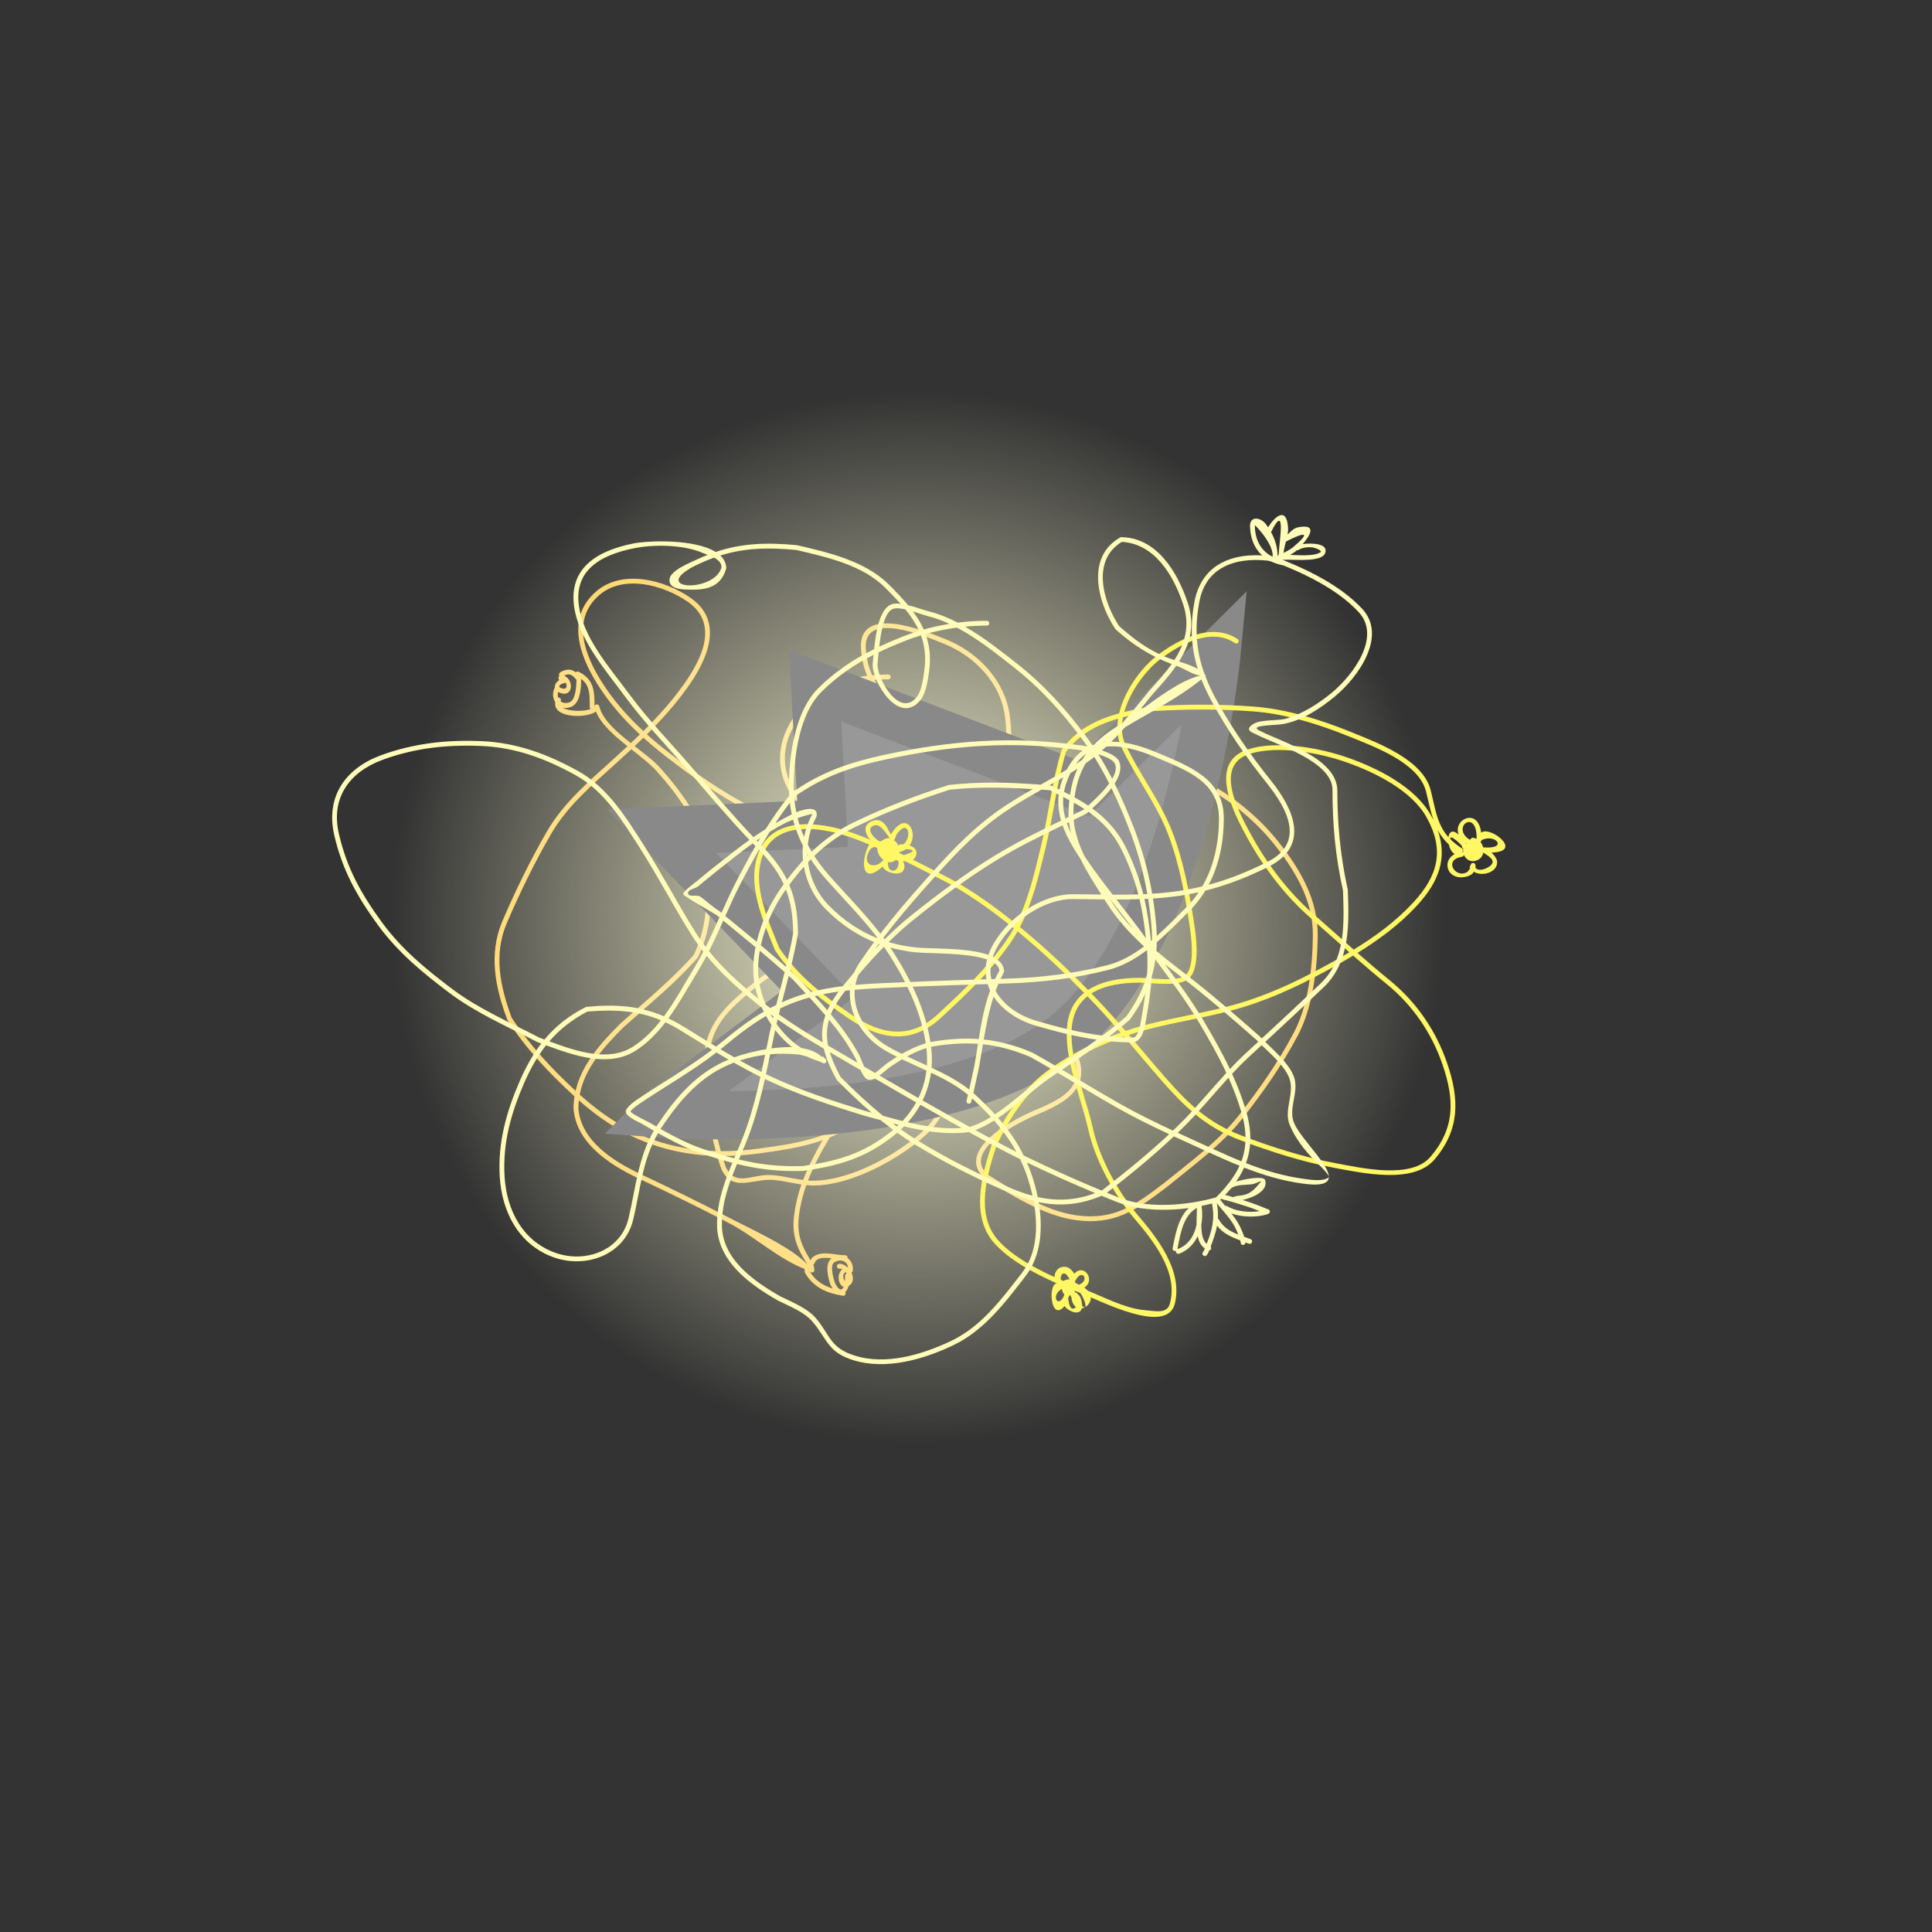 <svg version="1.1" xmlns="http://www.w3.org/2000/svg" xmlns:xlink="http://www.w3.org/1999/xlink" width="200" height="200" viewBox="0,0,200,200"><rect x="0" y="0" width="200" height="200" fill="#333333" stroke="none"/><defs><radialGradient cx="235" cy="175" r="54.46" gradientUnits="userSpaceOnUse" id="color-1"><stop offset="0" stop-color="#fffdd7"/><stop offset="1" stop-color="#fffdd7" stop-opacity="0"/></radialGradient></defs><g transform="translate(-140,-80)"><g data-paper-data="{&quot;isPaintingLayer&quot;:true}" fill-rule="nonzero" stroke-linecap="butt" stroke-linejoin="miter" stroke-miterlimit="10" stroke-dasharray="" stroke-dashoffset="0" style="mix-blend-mode: normal"><path d="M140,280v-200h200v200z" fill="none" stroke="#000000" stroke-width="0"/><path d="M201.711,152.934c0.237,-0.078 0.316,0.159 0.316,0.159l0.08,0.242c0.408,1.275 1.778,2.47 3.198,3.592c0.316,-0.297 0.628,-0.595 0.936,-0.895c-1.679,-1.559 -3.191,-3.281 -4.421,-5.248c-1.846,-2.954 -3.214,-6.818 -0.151,-9.521c2.694,-2.376 7.085,-1.265 9.803,0.616c3.562,2.466 1.743,6.436 -0.333,9.332c-1.264,1.764 -2.671,3.32 -4.172,4.807c0.721,0.648 1.47,1.268 2.239,1.866c2.656,2.065 5.439,4.025 8.434,5.578c3.104,1.609 6.239,3.138 9.414,4.603c1.115,0.515 2.213,1.058 3.298,1.622c-0.196,-0.383 -0.423,-0.724 -0.679,-1.006c-2.335,-2.595 -5.99,-3.559 -7.888,-6.625c-2.017,-3.257 -0.904,-6.945 1.836,-9.474c1.714,-1.582 3.888,-2.349 6.148,-2.627c-0.364,-0.857 -0.587,-1.806 -0.641,-2.864c-0.222,-4.542 6.505,-1.844 8.863,-0.879c3.239,1.326 6.002,4.185 6.521,7.768c0.225,1.581 0.22,3.115 -0.002,4.608c0.122,0.05 0.244,0.101 0.366,0.152c1.363,0.574 2.741,1.239 3.948,2.086c1.538,-1.613 3.175,-2.979 5.781,-2.941c3.767,0.054 6.521,1.139 9.816,2.823c3.142,1.606 5.952,3.893 8.116,6.684c2.18,2.81 3.909,5.867 3.871,9.478c-0.035,3.333 -0.48,7.346 -2.066,10.337c-1.672,3.135 -3.54,5.791 -5.731,8.586c-2.132,2.713 -5.154,4.913 -7.814,7.08c-3.112,2.372 -5.433,4.002 -9.491,3.423c-3.324,-0.475 -6.655,-2.603 -9.462,-4.369c-3.002,-2.978 3.263,-6.167 5.473,-7.077c3.724,-1.533 5.402,-3.028 3.024,-6.979c-1.246,-2.076 -2.777,-4.058 -4.359,-5.955c-0.641,0.649 -1.328,1.25 -2.076,1.78c-2.33,1.655 -4.701,2.385 -7.18,3.321c0.229,1.043 0.498,2.077 0.794,3.099c1.237,4.266 0.023,6.306 -3.429,8.776c-2.652,1.898 -6.481,3.778 -9.793,3.833c-0.269,0.004 -0.547,-0.012 -0.83,-0.042c-0.21,0.59 -0.384,1.177 -0.511,1.756c-0.64,2.878 -0.326,4.067 1.261,6.524l-0.001,0.052l0.015,-0.003l0.072,0.415c0.003,0.015 0.004,0.031 0.004,0.047c0,0.138 -0.112,0.25 -0.25,0.25c-0.042,0 -0.082,-0.01 -0.116,-0.029l-0.443,-0.221l0.013,-0.026c-2.873,-1.058 -5.374,-3.438 -8.069,-4.848c-3.102,-1.623 -6.243,-3.141 -9.406,-4.64c-3.059,-1.455 -6.373,-3.67 -6.664,-7.179c-0,-0.441 0.034,-0.868 0.099,-1.283c-0.047,-0.043 -0.093,-0.085 -0.14,-0.128c-2.575,-2.381 -4.914,-4.849 -6.815,-7.801c-1.251,-3.329 -1.963,-6.803 -0.506,-10.224c1.363,-3.181 2.876,-6.279 4.608,-9.277c1.725,-2.985 4.451,-5.275 6.977,-7.571c0.459,-0.417 0.913,-0.832 1.36,-1.249c-1.45,-1.153 -2.857,-2.378 -3.326,-3.759l-0.08,-0.242c0,0 -0.078,-0.237 0.159,-0.316zM205.356,157.565c-0.467,0.436 -0.941,0.87 -1.42,1.305c-2.486,2.26 -5.182,4.513 -6.88,7.451c-1.723,2.98 -3.226,6.06 -4.582,9.224c-1.414,3.279 -0.684,6.612 0.493,9.803c1.865,2.857 4.122,5.26 6.62,7.577c0.631,-2.732 2.585,-4.917 4.617,-6.949c2.592,-2.324 5.304,-4.522 7.617,-7.129c1.538,-3.198 1.464,-6.6 1.125,-10.089c-0.313,-3.221 -2.86,-6.565 -4.948,-8.907c-0.669,-0.75 -1.646,-1.503 -2.642,-2.286zM226.357,197.006c0.624,-0.312 1.192,-0.679 1.674,-1.113c1.514,-1.346 1.894,-2.544 1.711,-3.782c-0.823,1.054 -1.566,2.154 -2.246,3.156c-0.373,0.55 -0.758,1.132 -1.139,1.739zM230.134,191.62c0.378,1.544 0.084,2.998 -1.771,4.646c-0.694,0.61 -1.539,1.094 -2.464,1.482c-0.855,1.418 -1.664,2.939 -2.252,4.456c0.217,0.017 0.432,0.025 0.644,0.022c3.21,-0.054 6.941,-1.901 9.511,-3.74c3.295,-2.358 4.423,-4.148 3.239,-8.23c-0.292,-1.008 -0.558,-2.029 -0.786,-3.058c-0.547,0.212 -1.1,0.438 -1.659,0.688c-1.717,0.767 -3.184,2.173 -4.462,3.733zM246.332,181.555c1.611,1.929 3.171,3.947 4.439,6.06c2.514,4.2 0.73,6.055 -3.263,7.699c-1.811,0.746 -7.888,3.664 -5.352,6.223c2.747,1.704 5.978,3.802 9.221,4.265c3.918,0.56 6.103,-1.029 9.11,-3.32c2.625,-2.139 5.632,-4.312 7.73,-6.996c2.174,-2.773 4.025,-5.403 5.683,-8.513c1.558,-2.902 1.973,-6.867 2.007,-10.107c0.037,-3.494 -1.657,-6.447 -3.766,-9.166c-2.12,-2.733 -4.872,-4.972 -7.949,-6.545c-3.235,-1.653 -5.897,-2.715 -9.596,-2.768c-2.405,-0.035 -3.954,1.222 -5.386,2.725c1.514,1.152 2.707,2.629 3.175,4.63c0.826,3.533 0.261,7.016 -1.763,10.052c-1.313,1.969 -2.655,4.018 -4.291,5.761zM244.031,158.397c0.198,-1.408 0.196,-2.854 -0.015,-4.345c-0.474,-3.405 -3.153,-6.125 -6.216,-7.376c-1.989,-0.814 -8.38,-3.494 -8.175,0.391c0.053,1.055 0.286,1.992 0.662,2.834c0.552,-0.05 1.107,-0.073 1.66,-0.073c0,0 0.25,0 0.25,0.25c0,0.25 -0.25,0.25 -0.25,0.25c-0.474,0 -0.95,0.017 -1.423,0.054c1,1.863 2.738,3.234 4.792,4.375c2.763,1.535 5.791,2.471 8.715,3.639zM243.951,158.903c-2.976,-1.198 -6.063,-2.145 -8.878,-3.709c-2.206,-1.225 -4.056,-2.722 -5.085,-4.761c-2.214,0.248 -4.352,0.97 -6.029,2.518c-2.568,2.37 -3.64,5.79 -1.75,8.843c1.87,3.019 5.524,3.987 7.834,6.554c0.411,0.461 0.752,1.049 1.017,1.714c1.03,0.547 2.051,1.113 3.066,1.691c0.416,-0.268 0.831,-0.537 1.245,-0.809c2.592,-1.701 5.417,-4.42 6.875,-7.173c0.837,-1.581 1.411,-3.199 1.704,-4.867zM231.23,173.578c-0.018,-1.099 -0.211,-2.21 -0.561,-3.158c-1.257,-0.665 -2.529,-1.301 -3.826,-1.9c-3.182,-1.468 -6.324,-3 -9.435,-4.613c-3.022,-1.567 -5.83,-3.543 -8.51,-5.627c-0.787,-0.612 -1.552,-1.246 -2.289,-1.91c-0.299,0.292 -0.602,0.581 -0.908,0.869c1.02,0.796 2.021,1.554 2.668,2.279c2.16,2.422 4.749,5.861 5.073,9.191c0.35,3.604 0.415,7.12 -1.206,10.414c-2.313,2.655 -5.071,4.87 -7.69,7.215c-2.022,2.023 -4.004,4.209 -4.535,6.976c2.519,2.268 5.184,3.968 8.47,4.954c1.856,0.557 3.728,0.835 5.615,0.889c-0.749,-2.735 -1.069,-5.507 -1.213,-8.379c-0.211,-4.213 1.68,-6.212 4.783,-8.755c2.68,-2.196 5.885,-3.912 8.883,-5.649c1.578,-0.914 3.136,-1.844 4.68,-2.797zM214.24,199.661c-1.985,-0.044 -3.953,-0.329 -5.902,-0.914c-3.25,-0.975 -5.913,-2.635 -8.416,-4.843c-0.032,0.28 -0.048,0.567 -0.048,0.859c0.276,3.285 3.501,5.39 6.378,6.748c3.17,1.502 6.316,3.023 9.424,4.648c2.069,1.083 6.178,2.909 7.908,4.734c-1.521,-2.321 -1.739,-3.751 -1.114,-6.561c0.127,-0.566 0.296,-1.139 0.497,-1.713c-1.23,-0.186 -2.515,-0.54 -3.542,-0.481c-1.97,0.113 -3.702,1.115 -4.748,-1.119c-0.159,-0.452 -0.304,-0.905 -0.438,-1.358zM236.623,186.527c2.415,-0.904 4.724,-1.623 6.996,-3.236c0.736,-0.523 1.412,-1.115 2.043,-1.756c-0.549,-0.651 -1.102,-1.293 -1.649,-1.924c-1.926,-2.222 -4.496,-4.056 -7.041,-5.612c-0.863,1.684 -1.063,3.329 -1.063,6.038c0,2.179 0.271,4.353 0.713,6.492zM237.212,173.558c2.595,1.586 5.213,3.456 7.179,5.724c0.537,0.62 1.08,1.25 1.619,1.889c1.6,-1.713 2.912,-3.725 4.198,-5.654c1.949,-2.923 2.487,-6.26 1.692,-9.661c-0.443,-1.896 -1.584,-3.291 -3.028,-4.38c-0.76,0.823 -1.503,1.693 -2.343,2.449c-2.624,2.362 -5.162,4.354 -7.443,7.064c-0.808,0.96 -1.416,1.779 -1.873,2.569zM236.787,173.301c0.471,-0.817 1.095,-1.66 1.915,-2.634c2.296,-2.727 4.85,-4.737 7.491,-7.114c0.82,-0.738 1.549,-1.567 2.286,-2.36c-1.166,-0.808 -2.495,-1.441 -3.799,-1.99c-0.085,-0.036 -0.171,-0.071 -0.256,-0.107c-0.307,1.682 -0.892,3.314 -1.736,4.908c-1.497,2.827 -4.38,5.61 -7.043,7.357c-0.343,0.225 -0.686,0.449 -1.03,0.671c0.51,0.293 1.019,0.589 1.527,0.887c0.214,0.125 0.429,0.253 0.644,0.382zM206.598,155.682c1.488,-1.473 2.882,-3.013 4.135,-4.761c1.907,-2.661 3.75,-6.348 0.455,-8.63c-2.525,-1.748 -6.675,-2.869 -9.187,-0.653c-2.863,2.526 -1.467,6.142 0.244,8.881c1.209,1.936 2.699,3.63 4.354,5.163zM214.763,199.667c0.116,0.388 0.242,0.776 0.377,1.163c0.912,1.941 2.531,0.859 4.274,0.808c1.14,-0.033 2.446,0.347 3.724,0.513c0.531,-1.394 1.242,-2.79 2.011,-4.113c-2.146,0.76 -4.596,1.094 -6.563,1.362c-1.28,0.175 -2.555,0.269 -3.823,0.267zM229.967,191.05c1.275,-1.51 2.73,-2.855 4.424,-3.618c0.593,-0.266 1.178,-0.503 1.758,-0.725c-0.459,-2.197 -0.74,-4.431 -0.74,-6.671c0,-2.789 0.225,-4.524 1.138,-6.295c-0.22,-0.132 -0.439,-0.262 -0.657,-0.39c-0.582,-0.341 -1.164,-0.679 -1.748,-1.013c-0.802,0.515 -1.607,1.022 -2.416,1.523c-0.022,1.825 -0.516,3.592 -1.554,4.637c-3.144,2.186 -3.627,5.021 -2.014,8.59c0.667,1.48 1.404,2.758 1.809,3.962zM231.223,174.17c-1.459,0.897 -2.931,1.774 -4.421,2.637c-2.975,1.723 -6.158,3.424 -8.817,5.603c-2.988,2.449 -4.803,4.287 -4.601,8.343c0.144,2.885 0.468,5.667 1.234,8.413c1.293,0.009 2.594,-0.084 3.901,-0.262c2.071,-0.282 4.793,-0.631 7.027,-1.534c0.507,-0.837 1.03,-1.639 1.536,-2.384c0.76,-1.12 1.593,-2.345 2.524,-3.499c-0.356,-1.262 -1.184,-2.597 -1.904,-4.195c-1.681,-3.737 -1.192,-6.878 2.148,-9.179c0.867,-0.88 1.306,-2.368 1.372,-3.944zM231.303,170.758c0.237,0.79 0.378,1.653 0.414,2.519c0.647,-0.402 1.292,-0.808 1.934,-1.219c-0.779,-0.442 -1.561,-0.876 -2.349,-1.3z" fill="#ffd263" stroke="none" stroke-width="0.5"/><path d="M180.54,175c0,-30.077 24.382,-54.46 54.46,-54.46c30.077,0 54.46,24.382 54.46,54.46c0,30.077 -24.382,54.46 -54.46,54.46c-30.077,0 -54.46,-24.382 -54.46,-54.46z" fill="url(#color-1)" stroke="none" stroke-width="0"/><path d="M208.249,195.261l16.428,-12.375l-16.187,-16.853l16.663,-0.737l-0.763,-14.309l27.733,10.594l13.782,-13.71c0,0 -2.757,28.712 -15.443,39.139c-12.685,10.427 -42.214,8.252 -42.214,8.252z" fill="#989898" stroke="#898989" stroke-width="5"/><path d="M291.388,168.157c-0.139,0.208 -0.347,0.069 -0.347,0.069l-0.144,-0.096c-1.021,-0.68 -1.644,-1.407 -2.071,-2.214c1.02,2.87 0.164,5.332 -2.139,7.827c-1.813,1.962 -3.919,3.522 -6.161,4.906c1.091,0.955 2.192,1.899 3.317,2.814c2.788,2.27 4.821,5.241 5.972,8.617c1.283,3.762 1.309,6.873 -1.337,9.977c-2.202,2.533 -7.383,1.385 -10.244,0.859c-3.322,-0.611 -6.777,-1.71 -9.936,-2.917c-3.553,-1.358 -5.69,-3.442 -8.163,-6.268c-1.287,-1.471 -2.522,-2.961 -3.783,-4.432c-1.786,0.624 -3.513,1.412 -5.152,2.351c0.469,2.41 1.422,4.843 1.936,7.15c0.675,3.068 2.586,6.569 4.608,8.938c2.083,2.442 4.758,5.839 3.855,9.295c-0.925,3.181 -7.764,-0.424 -9.651,-1.142c-2.889,-1.105 -7.024,-2.885 -9.073,-5.262c-2.406,-2.807 -1.245,-6.967 -0.22,-10.117c1.496,-3.262 3.418,-6.115 6.438,-8.142c0.509,-0.342 1.029,-0.669 1.558,-0.98c-0.155,-0.876 -0.244,-1.75 -0.223,-2.615c0.046,-1.846 0.725,-3.132 1.797,-3.997c-2.052,-2.098 -4.163,-4.1 -6.425,-5.985c-0.152,-0.126 -0.304,-0.253 -0.458,-0.379c-0.252,0.451 -0.526,0.891 -0.828,1.318c-2.09,2.951 -4.44,5.158 -7.083,7.614c-2.951,2.741 -6.16,2.369 -9.467,0.162c-3.036,-2.035 -5.679,-4.078 -7.73,-7.128c-1.253,-3.1 -3.019,-6.87 -1.667,-10.217c1.498,-3.684 6.299,-3.096 9.402,-2.042c3.348,1.14 6.397,2.825 9.552,4.402c2.718,1.359 5.29,3.197 7.67,5.122c1.258,-2.458 1.883,-5.223 2.533,-7.882c0.822,-3.365 1.153,-6.808 2.173,-10.129c1.507,-2.117 3.628,-3.146 5.954,-3.791c0.566,-2.372 2.31,-4.74 3.921,-5.974c2.218,-1.694 5.646,-3.494 8.347,-1.713c0,0 0.208,0.139 0.069,0.347c-0.139,0.208 -0.347,0.069 -0.347,0.069c-2.48,-1.674 -5.75,0.155 -7.766,1.695c-1.413,1.076 -3.079,3.258 -3.695,5.437c0.922,-0.232 1.871,-0.412 2.821,-0.585c3.57,-0.226 6.957,-0.24 10.524,0.021c3.426,0.251 6.937,1.343 10.099,2.625c2.76,1.119 7.486,2.861 8.282,6.046c0.634,2.537 0.724,4.339 3.067,5.901l0.144,0.096c0,0 0.208,0.139 0.069,0.347zM244.954,176.099c-2.374,-1.925 -4.94,-3.768 -7.655,-5.125c-3.135,-1.567 -6.163,-3.243 -9.489,-4.376c-2.83,-0.966 -7.397,-1.637 -8.778,1.757c-1.306,3.185 0.474,6.846 1.646,9.794c2.021,2.968 4.599,4.958 7.567,6.947c3.116,2.1 6.08,2.459 8.848,-0.113c2.62,-2.434 4.944,-4.613 7.015,-7.537c0.309,-0.435 0.59,-0.885 0.845,-1.348zM252.573,183.137c-0.982,0.784 -1.602,1.954 -1.645,3.653c-0.02,0.773 0.05,1.555 0.178,2.34c1.563,-0.884 3.203,-1.632 4.896,-2.236c-0.893,-1.034 -1.803,-2.058 -2.757,-3.057c-0.224,-0.234 -0.448,-0.468 -0.673,-0.7zM280.134,178.305c2.252,-1.379 4.371,-2.933 6.186,-4.9c2.557,-2.77 3.236,-5.413 1.372,-8.768c-1.549,-2.809 -5.307,-4.653 -8.209,-5.689c-2.841,-1.015 -7.213,-1.831 -10.132,-0.902c-3.803,1.21 -1.046,6.164 0.193,8.425c1.631,2.98 3.853,5.904 6.414,8.141c1.4,1.223 2.781,2.466 4.176,3.694zM279.686,178.577c-1.354,-1.193 -2.697,-2.4 -4.057,-3.588c-2.606,-2.277 -4.862,-5.246 -6.524,-8.277c-1.406,-2.567 -4.141,-7.794 0.094,-9.142c3.025,-0.963 7.506,-0.144 10.452,0.908c3.035,1.084 6.846,2.998 8.478,5.917c0.091,0.164 0.177,0.327 0.257,0.489c-0.3,-0.876 -0.488,-1.847 -0.763,-2.948c-0.746,-2.984 -5.4,-4.656 -7.985,-5.704c-3.115,-1.263 -6.573,-2.343 -9.947,-2.59c-3.537,-0.259 -6.889,-0.241 -10.427,-0.023c-1.017,0.186 -2.032,0.379 -3.014,0.636c-0.198,0.996 -0.152,1.971 0.263,2.82c1.487,3.161 3.626,5.838 4.879,9.123c1.199,3.144 1.828,6.652 2.307,9.975c0.185,1.3 0.462,4.149 -0.62,5.127c-0.994,0.899 -3.8,0.423 -5.067,0.423c-1.909,0 -3.716,0.287 -5.027,1.12c0.208,0.215 0.416,0.431 0.623,0.648c1.006,1.054 1.963,2.134 2.903,3.226c0.67,-0.226 1.348,-0.429 2.032,-0.609c3.389,-0.892 6.827,-1.335 10.177,-2.382c3.328,-1.04 6.348,-2.538 9.387,-4.238c0.531,-0.297 1.058,-0.6 1.578,-0.911zM255.743,154.395c-2.095,0.609 -4.005,1.568 -5.396,3.464c-0.963,3.298 -1.322,6.698 -2.135,10.027c-0.669,2.737 -1.322,5.563 -2.627,8.082c0.18,0.147 0.359,0.295 0.537,0.443c2.294,1.911 4.433,3.942 6.513,6.071c1.403,-0.922 3.335,-1.26 5.378,-1.26c1.064,0 3.917,0.47 4.729,-0.291c0.916,-0.859 0.626,-3.575 0.463,-4.688c-0.474,-3.287 -1.094,-6.758 -2.28,-9.868c-1.248,-3.272 -3.382,-5.939 -4.864,-9.089c-0.406,-0.891 -0.478,-1.884 -0.317,-2.893zM250.752,189.914c-0.468,0.279 -0.928,0.57 -1.38,0.873c-2.936,1.97 -4.791,4.741 -6.25,7.909c-0.958,2.961 -2.135,6.962 0.134,9.609c1.965,2.307 6.085,4.063 8.871,5.12c2.06,0.785 4.327,2.059 6.524,2.216c0.916,0.065 2.199,0.419 2.466,-0.735c0.88,-3.256 -1.803,-6.557 -3.752,-8.842c-2.081,-2.439 -4.006,-6.001 -4.715,-9.154c-0.505,-2.266 -1.412,-4.636 -1.897,-6.996zM256.863,187.127c1.215,1.42 2.408,2.857 3.649,4.276c2.421,2.767 4.489,4.802 7.965,6.131c3.13,1.197 6.556,2.286 9.848,2.892c2.591,0.477 7.798,1.683 9.773,-0.691c2.532,-2.971 2.473,-5.888 1.244,-9.492c-1.12,-3.284 -3.095,-6.186 -5.814,-8.39c-1.171,-0.952 -2.315,-1.934 -3.449,-2.929c-0.569,0.343 -1.146,0.675 -1.728,1.001c-3.069,1.717 -6.121,3.229 -9.482,4.279c-3.358,1.049 -6.803,1.495 -10.199,2.389c-0.608,0.16 -1.211,0.339 -1.808,0.536z" fill="#fff764" stroke="none" stroke-width="0.5"/><path d="M240.239,194.243c-0.243,-0.06 -0.183,-0.303 -0.183,-0.303l0.056,-0.228c0.031,-0.127 0.062,-0.255 0.092,-0.382c-1.114,-0.921 -2.449,-1.633 -3.827,-2.286c-0.139,1.012 -0.433,1.974 -0.872,2.875c0.489,0.278 0.978,0.555 1.469,0.831c1.13,0.634 2.256,1.272 3.387,1.9c0.711,-0.182 1.46,-0.55 2.214,-1.018c-0.602,-0.655 -1.253,-1.292 -1.946,-1.93c-0.011,0.043 -0.021,0.087 -0.032,0.13l-0.056,0.228c0,0 -0.06,0.243 -0.303,0.183zM240.761,193.148c0.056,0.049 0.111,0.098 0.165,0.148c0.741,0.68 1.435,1.361 2.075,2.062c1.89,-1.259 3.783,-3.047 5.197,-4.038c0.271,-0.185 0.541,-0.369 0.812,-0.553c-0.771,-0.452 -1.546,-0.9 -2.327,-1.337c-1.703,-0.728 -3.301,-1.156 -4.932,-1.326c-0.127,0.76 -0.251,1.527 -0.391,2.301c-0.198,0.915 -0.388,1.831 -0.6,2.743zM243.582,181.329c0.268,-0.009 0.535,-0.017 0.803,-0.026c3.511,-0.116 6.816,-0.517 10.218,-1.381c1.383,-0.346 2.651,-1.063 3.829,-1.948c-1.46,-1.336 -2.798,-2.799 -3.846,-4.461c-0.085,-0.135 -0.171,-0.27 -0.258,-0.406c-1.06,-0.012 -2.125,-0.032 -3.205,-0.04c-3.169,-0.034 -6.657,2.473 -8.04,5.254c-0.123,0.246 -0.224,0.49 -0.305,0.73c0.704,0.349 1.156,0.844 1.166,1.552c-0.129,0.241 -0.249,0.483 -0.363,0.726zM242.316,178.855c0.086,-0.25 0.192,-0.503 0.319,-0.758c1.489,-2.963 5.115,-5.542 8.49,-5.53c0.969,0.007 1.927,0.024 2.88,0.036c-0.75,-1.174 -1.528,-2.402 -2.15,-3.684c-0.783,-1.171 -1.447,-2.314 -1.858,-3.478c-2.3,1.121 -4.599,2.236 -6.784,3.574c-3.018,1.849 -5.734,3.87 -8.498,6.08c-0.947,0.757 -1.853,1.573 -2.723,2.429c0.897,0.267 1.839,0.453 2.832,0.559c1.562,0.167 5.318,-0.021 7.492,0.771zM230.795,177.109c0.01,-0.013 0.02,-0.026 0.03,-0.039c-1.65,-2.169 -3.6,-4.106 -5.398,-6.15c-0.555,-0.631 -1.055,-1.284 -1.495,-1.958c-0.094,0.096 -0.188,0.193 -0.28,0.29c0.217,1.687 0.973,3.308 2.22,4.556c1.482,1.482 3.106,2.577 4.923,3.302zM223.626,167.447c0.126,0.243 0.259,0.483 0.401,0.721c1.272,-1.212 2.702,-2.246 4.381,-3.052c3.231,-1.551 6.387,-2.773 9.804,-3.852c3.251,-0.37 6.296,-0.277 9.513,-0.034c0.907,-0.512 1.817,-1.022 2.707,-1.558c0.026,-0.05 0.053,-0.1 0.08,-0.15c0.443,-0.803 0.973,-1.401 1.566,-1.829c-0.024,-0.004 -0.046,-0.007 -0.067,-0.01c-3.467,-0.484 -6.829,-0.67 -10.332,-0.47c-3.463,0.198 -6.754,0.704 -10.148,1.441c-3.466,0.753 -6.345,1.757 -9.267,3.807c-0.018,0.022 -0.036,0.045 -0.053,0.067c0.043,0.53 0.117,1.048 0.22,1.555c0.921,-0.379 2.391,-0.697 2.077,0.491c-0.491,0.901 -0.781,1.878 -0.881,2.871zM217.582,166.95c-2.136,-2.243 -4.165,-4.649 -6.174,-6.994c-2.199,-2.565 -4.645,-5.063 -6.648,-7.778c-1.921,-2.608 -4.539,-5.601 -5.231,-8.844c-0.903,-4.3 2.033,-6.267 6,-7.067c1.613,-0.325 6.383,-0.481 8.555,0.872c2.745,-0.921 5.32,-0.994 8.418,-0.702c3.251,0.755 7.043,1.626 9.514,4.077c0.721,0.721 1.398,1.421 1.991,2.137c0.817,0.2 1.662,0.52 2.166,0.646c1.016,0.255 2.007,0.66 2.971,1.159c1.011,-0.129 2.022,-0.194 3.011,-0.194c0,0 0.25,0 0.25,0.25c0,0.25 -0.25,0.25 -0.25,0.25c-0.74,0 -1.493,0.037 -2.248,0.111c1.912,1.099 3.704,2.518 5.335,3.797c2.805,2.199 5.107,4.751 7.224,7.604c0.213,0.287 0.419,0.577 0.619,0.87c0.056,-0.022 0.113,-0.043 0.17,-0.063c0.682,-0.704 1.508,-1.346 2.493,-1.947c0.137,-0.084 0.276,-0.172 0.417,-0.264c1.008,-1.132 1.954,-2.313 2.85,-3.415c0.802,-0.883 1.609,-1.772 2.272,-2.711c-2.237,-0.858 -3.974,-1.961 -5.811,-3.601c-1.883,-2.808 -3.085,-7.54 0.538,-9.533c3.703,-0.001 5.869,3.578 6.942,6.793c0.785,2.355 0.214,4.306 -0.904,6.079c0.673,0.208 1.357,0.428 1.939,0.772c-0.683,-2.203 -0.807,-4.414 -0.34,-6.964c0.818,-4.306 4.641,-5.241 8.298,-4.655c3.158,1.2 6.748,2.889 9.073,5.398c2.61,2.816 -0.429,7.087 -2.836,9.067c-1.511,1.243 -3.372,2.487 -5.342,2.849c-0.863,0.159 -3.664,0.091 -2.455,0.695c2.417,1.206 8.008,2.859 8.051,6.165c0,3.58 0.32,6.825 1.085,10.323c0.127,3.512 0.271,7.406 -2.488,10.058c-2.004,1.907 -4.028,3.791 -6.06,5.667c1.082,1.052 2.468,2.283 2.958,3.574c0.606,1.594 -0.642,3.326 0.045,4.86c1.026,2.373 6.914,7.041 0.944,6.245c-2.179,-0.293 -4.169,-0.898 -6.131,-1.665c-0.55,1.231 -1.445,2.375 -2.653,3.515c-3.122,0.976 -7.435,1.273 -10.556,0.032c-0.518,-0.208 -1.034,-0.419 -1.548,-0.631c-2.257,0.952 -4.349,1.106 -6.512,0.66c0.445,2.627 0.285,5.501 -1.341,7.632c-2.138,2.764 -4.31,5.671 -7.54,7.2c-3.054,1.445 -6.932,2.581 -10.325,1.522c-2.585,-0.816 -2.634,-2.063 -4.14,-3.905c-0.888,-1.086 -2.415,-1.647 -3.637,-2.259c-2.948,-1.68 -6.329,-4.123 -6.313,-7.894c0.01,-2.333 0.746,-4.348 1.587,-6.369c-0.947,-0.246 -1.92,-0.542 -2.964,-0.88c-1.599,-0.52 -3.209,-1.339 -4.73,-2.195c-1.636,2.812 -1.817,5.815 -2.578,8.976c-0.877,3.644 -4.934,5.115 -8.323,3.849c-3.533,-1.319 -5.258,-4.666 -5.484,-8.29c-0.22,-3.524 0.683,-6.75 2.088,-9.97c0.625,-1.432 1.34,-2.712 2.209,-3.839c-0.126,-0.046 -0.251,-0.092 -0.374,-0.136c-3.02,-1.566 -6.337,-3.008 -9.067,-5.052c-2.783,-2.087 -5.365,-4.209 -7.435,-7.032c-2.194,-2.992 -3.731,-5.751 -4.562,-9.382c-0.903,-3.997 1.211,-6.897 4.819,-8.228c3.383,-1.248 6.819,-1.624 10.405,-1.472c3.661,0.154 6.832,1.333 10.007,3.084c3.086,1.703 4.973,4.802 6.828,7.7c1.872,2.924 3.476,6.02 5.323,8.965c0.339,0.541 0.701,1.059 1.081,1.556c0.502,-1.005 0.962,-2.03 1.42,-3.057c-0.1,-0.083 -0.199,-0.165 -0.299,-0.248c-0.383,-0.239 -3.411,-1.961 -3.45,-2.152c-0.057,-0.274 1.027,-1.035 1.231,-1.207c1.252,-1.056 2.547,-2.068 3.836,-3.077c0.602,-0.471 1.193,-0.915 1.788,-1.337zM221.65,181.013c-0.232,0.916 -0.474,1.829 -0.71,2.746c0.774,-0.348 1.592,-0.652 2.478,-0.912c-0.436,-0.472 -0.875,-0.943 -1.309,-1.416c-0.153,-0.14 -0.306,-0.279 -0.46,-0.418zM225.824,185.56c-0.262,0.893 -0.284,1.763 -0.1,2.678c0.719,0.423 1.442,0.841 2.163,1.261c0.289,0.168 0.577,0.337 0.865,0.505c-0.077,-0.19 -0.146,-0.357 -0.208,-0.473c-0.761,-1.434 -1.699,-2.734 -2.72,-3.971zM229.077,190.773c-0.48,-0.281 -0.961,-0.561 -1.441,-0.841c-0.58,-0.338 -1.16,-0.675 -1.74,-1.013c0.241,0.803 0.626,1.652 1.134,2.587c1.416,1.408 2.854,2.761 4.384,4.004c0.673,0.186 1.344,0.37 2.016,0.538c0.56,-0.598 1.032,-1.244 1.411,-1.93c-1.432,-0.818 -2.858,-1.647 -4.283,-2.479c-0.241,0.121 -0.472,0.183 -0.669,0.133c-0.32,-0.081 -0.589,-0.518 -0.812,-0.999zM231.037,191.338c1.342,0.783 2.686,1.563 4.034,2.334c0.43,-0.891 0.711,-1.845 0.831,-2.85c-0.845,-0.391 -1.699,-0.767 -2.522,-1.162c-0.451,0.268 -0.88,0.551 -1.277,0.825c-0.249,0.172 -0.647,0.548 -1.067,0.853zM236.39,188.37c0.089,0.738 0.103,1.459 0.044,2.158c1.39,0.653 2.746,1.356 3.896,2.262c0.188,-0.826 0.361,-1.655 0.54,-2.483c0.135,-0.747 0.251,-1.498 0.369,-2.249c-1.428,-0.102 -2.891,-0.012 -4.482,0.241c-0.122,0.019 -0.244,0.042 -0.367,0.069zM249.488,191.048c-0.335,0.227 -0.67,0.454 -1.005,0.683c-1.43,1.002 -3.279,2.731 -5.155,3.993c1.045,1.193 1.936,2.456 2.646,3.893c0.07,0.034 0.141,0.069 0.211,0.103c2.595,1.262 5.197,2.422 7.849,3.523c0.018,-0.008 0.036,-0.016 0.054,-0.024c2.425,-1.873 4.72,-3.738 6.941,-5.811c-1.851,-0.865 -3.686,-1.767 -5.457,-2.774c-2.049,-1.165 -4.058,-2.39 -6.086,-3.586zM261.52,197.636c-2.218,2.087 -4.506,3.973 -6.938,5.833c0.395,0.162 0.791,0.323 1.188,0.483c2.987,1.217 7.111,0.845 10.117,0c1.095,-1.094 1.917,-2.15 2.43,-3.273c-1.106,-0.447 -2.208,-0.942 -3.334,-1.458c-1.152,-0.527 -2.31,-1.05 -3.463,-1.585zM270.62,187.502c2.036,-1.879 4.064,-3.766 6.071,-5.677c2.656,-2.501 2.443,-6.31 2.337,-9.633c-0.783,-3.513 -1.089,-6.79 -1.089,-10.386c0.049,-2.947 -5.667,-4.666 -7.775,-5.718c-0.524,-0.262 -1.411,-0.502 -0.437,-1.131c0.811,-0.524 2.536,-0.29 3.488,-0.586c1.736,-0.54 3.271,-1.525 4.652,-2.661c2.169,-1.784 5.164,-5.776 2.787,-8.341c-2.266,-2.444 -5.767,-4.07 -8.836,-5.255c-3.334,-0.516 -6.973,0.222 -7.677,4.261c-0.501,2.742 -0.301,5.06 0.56,7.421c0.044,0.045 0.087,0.091 0.128,0.139c-0.019,0.017 -0.038,0.033 -0.058,0.05c0.281,0.74 0.626,1.484 1.034,2.249c1.616,3.023 3.642,5.925 5.783,8.601c2.296,2.87 4.072,6.674 -0.23,8.866c-2.17,1.085 -4.317,1.927 -6.581,2.495c-0.462,0.762 -1.017,1.478 -1.673,2.132c-1.049,1.044 -2.156,2.187 -3.356,3.211c-0.005,0.302 -0.019,0.6 -0.042,0.893c0.86,0.734 1.749,1.432 2.633,2.107c2.791,2.13 5.441,4.432 8.076,6.751c0.066,0.069 0.134,0.14 0.204,0.211zM257.277,176.14c-0.767,-1.02 -1.556,-2.021 -2.338,-3.028c-0.005,-0 -0.011,-0 -0.016,-0c0.028,0.045 0.057,0.089 0.085,0.134c0.655,1.038 1.425,1.996 2.269,2.894zM251.114,164.333c0.369,-0.179 0.737,-0.359 1.105,-0.54c0.013,-0.013 0.028,-0.026 0.042,-0.04c-0.35,-0.23 -0.714,-0.449 -1.09,-0.661c-0.023,0.249 -0.04,0.503 -0.052,0.765c-0.007,0.16 -0.009,0.319 -0.006,0.477zM261.566,148.329c1.087,-1.678 1.662,-3.526 0.914,-5.77c-1.008,-3.026 -2.945,-6.265 -6.345,-6.466c-3.18,1.907 -1.949,6.192 -0.284,8.72c1.551,1.362 2.929,2.42 4.86,3.213c0.27,0.111 0.559,0.208 0.854,0.302zM252.023,158.664c0.132,-0.218 0.274,-0.43 0.427,-0.637c-0.392,0.27 -0.755,0.62 -1.079,1.064c0.185,-0.118 0.369,-0.238 0.552,-0.359c0.034,-0.022 0.067,-0.045 0.101,-0.068zM246.918,161.687c-2.893,-0.173 -5.649,-0.256 -8.603,0.066c-3.375,1.084 -6.495,2.279 -9.692,3.814c-1.665,0.799 -3.076,1.828 -4.329,3.035c0.44,0.685 0.944,1.347 1.507,1.987c1.776,2.019 3.697,3.935 5.336,6.068c1.383,-1.803 2.852,-3.527 4.38,-5.243c2.399,-2.693 4.624,-5.177 7.548,-7.306c1.221,-0.888 2.527,-1.666 3.852,-2.422zM230.486,177.522c-1.83,-0.75 -3.472,-1.866 -4.968,-3.362c-1.223,-1.223 -2.004,-2.79 -2.299,-4.439c-0.529,0.593 -1.031,1.219 -1.515,1.874c0.618,1.457 0.889,3.056 0.902,5.04c-0.218,1.295 -0.506,2.566 -0.819,3.828c0.226,0.203 0.451,0.407 0.676,0.613c0.497,0.541 0.999,1.079 1.498,1.619c1.068,-0.28 2.169,-0.471 3.285,-0.608c0.391,-0.485 0.79,-0.969 1.196,-1.448c0.144,-0.333 0.323,-0.663 0.539,-0.987c0.488,-0.726 0.991,-1.435 1.506,-2.132zM227.988,182.507c-0.16,0.016 -0.319,0.034 -0.479,0.052c-0.693,0.872 -1.184,1.674 -1.494,2.45c1.118,1.333 2.147,2.733 2.971,4.288c0.075,0.141 0.267,0.652 0.472,1.12c0.373,0.218 0.745,0.435 1.118,0.653c0.467,-0.301 1,-0.828 1.243,-0.995c0.326,-0.225 0.671,-0.453 1.03,-0.674c-0.427,-0.214 -0.842,-0.435 -1.241,-0.668c-2.289,-1.346 -3.785,-3.752 -3.621,-6.225zM245.601,199.991c-1.801,-0.887 -3.563,-1.838 -5.316,-2.81c-0.197,0.043 -0.392,0.072 -0.583,0.086c-2.103,0.152 -4.114,-0.183 -6.11,-0.667c-0.106,0.108 -0.216,0.214 -0.328,0.319c0.569,0.405 1.154,0.793 1.756,1.162c2.998,1.837 6.072,3.368 9.293,4.779c0.886,0.388 1.738,0.7 2.574,0.923c-0.142,-0.649 -0.316,-1.271 -0.506,-1.848c-0.226,-0.686 -0.487,-1.331 -0.781,-1.943zM246.998,204.326c-0.938,-0.233 -1.893,-0.575 -2.884,-1.009c-3.243,-1.42 -6.337,-2.961 -9.354,-4.81c-0.644,-0.395 -1.269,-0.811 -1.879,-1.245c-0.078,0.067 -0.158,0.133 -0.238,0.199c-2.957,2.402 -5.798,3.225 -9.488,3.749c-2.57,0.085 -4.664,-0.178 -6.858,-0.714c-0.831,1.984 -1.56,3.964 -1.569,6.249c-0.015,3.569 3.27,5.865 6.049,7.451c1.28,0.64 2.866,1.234 3.787,2.381c1.435,1.788 1.427,2.965 3.905,3.747c3.254,1.042 7.038,-0.114 9.961,-1.497c3.155,-1.493 5.27,-4.355 7.358,-7.054c1.602,-2.036 1.683,-4.894 1.211,-7.446zM216.492,200.029c2.111,0.511 4.13,0.76 6.618,0.682c3.598,-0.518 6.33,-1.294 9.216,-3.639c0.046,-0.037 0.092,-0.075 0.137,-0.113c-0.442,-0.325 -0.875,-0.66 -1.302,-1.003c-0.584,-0.161 -1.169,-0.323 -1.757,-0.478c-3.362,-1.034 -6.652,-2.111 -9.843,-3.6c-0.127,-0.059 -0.253,-0.119 -0.379,-0.179c-0.392,1.757 -0.837,3.498 -1.434,5.206c-0.377,1.077 -0.824,2.105 -1.257,3.125zM219.851,188.529c0.72,-0.097 1.453,-0.149 2.147,-0.125c-0.653,-0.512 -1.24,-1.113 -1.75,-1.774c-0.018,0.08 -0.035,0.161 -0.052,0.241c-0.118,0.553 -0.232,1.106 -0.346,1.658zM217.996,166.66c0.416,-0.287 0.836,-0.564 1.262,-0.832c0.738,-1.176 1.534,-2.322 2.438,-3.453c-0.024,-0.358 -0.034,-0.721 -0.031,-1.09c0.03,-3.186 0.65,-7.639 3.023,-10.022c1.782,-1.773 3.685,-3.02 5.802,-4.064c0.186,-1.755 0.557,-4.087 1.721,-4.61c0.264,-0.119 0.62,-0.132 1.016,-0.086c-0.483,-0.543 -1.012,-1.082 -1.566,-1.636c-2.363,-2.387 -6.114,-3.203 -9.24,-3.937c-2.897,-0.266 -5.306,-0.218 -7.853,0.577c0.375,0.355 0.6,0.789 0.615,1.316c-0.497,1.795 -1.84,2.253 -3.566,2.218c-0.738,-0.015 -2.475,0.051 -2.299,-1.123c0.133,-0.887 2.149,-1.684 2.874,-2.021c0.361,-0.168 0.716,-0.32 1.067,-0.458c-0.189,-0.073 -0.37,-0.139 -0.522,-0.204c-1.991,-0.858 -5.015,-0.9 -7.11,-0.478c-3.707,0.748 -6.451,2.467 -5.61,6.474c0.651,3.157 3.279,6.119 5.144,8.65c1.992,2.706 4.435,5.195 6.625,7.75c2.02,2.357 4.06,4.777 6.209,7.029zM213.917,137.726c-0.496,0.178 -0.999,0.385 -1.514,0.625c-0.412,0.191 -0.775,0.364 -1.158,0.608c-3.357,2.139 2.715,2.3 3.442,-0.204c0.023,-0.483 -0.33,-0.796 -0.771,-1.029zM235.335,145.772c-0.597,0.18 -1.182,0.384 -1.748,0.611c-0.916,0.366 -1.791,0.741 -2.631,1.146c-0.051,0.522 -0.085,0.966 -0.119,1.24c-0.033,1.491 2.267,5.617 4.069,3.379c0.512,-0.636 0.674,-1.96 0.782,-2.742c0.192,-1.392 0.041,-2.572 -0.352,-3.634zM231.016,146.947c0.765,-0.36 1.559,-0.698 2.385,-1.029c0.565,-0.226 1.148,-0.43 1.744,-0.611c-0.355,-0.789 -0.844,-1.517 -1.422,-2.225c-0.522,-0.116 -1.002,-0.162 -1.31,-0.034c-0.869,0.358 -1.217,2.313 -1.396,3.899zM234.513,143.296c0.442,0.598 0.82,1.215 1.111,1.872c0.869,-0.244 1.761,-0.44 2.658,-0.587c-0.729,-0.338 -1.473,-0.613 -2.229,-0.799c-0.352,-0.088 -0.931,-0.301 -1.539,-0.486zM239.065,144.97c-1.097,0.146 -2.192,0.369 -3.253,0.664c0.414,1.125 0.572,2.374 0.37,3.841c-0.12,0.87 -0.314,2.276 -0.888,2.988c-2.183,2.711 -5.003,-1.811 -4.957,-3.729c0.031,-0.247 0.06,-0.573 0.095,-0.945c-1.957,0.991 -3.727,2.175 -5.391,3.831c-2.286,2.249 -2.847,6.649 -2.875,9.672c-0.002,0.212 0.001,0.421 0.008,0.629c2.891,-2.009 5.802,-3.003 9.249,-3.753c3.418,-0.743 6.737,-1.253 10.225,-1.452c3.535,-0.202 6.931,-0.015 10.43,0.474c0.13,0.018 0.298,0.048 0.49,0.088c-0.164,-0.237 -0.333,-0.472 -0.505,-0.705c-2.09,-2.817 -4.361,-5.337 -7.13,-7.508c-1.771,-1.389 -3.751,-2.974 -5.868,-4.093zM255.059,161.588c-0.605,0.8 -1.391,1.55 -1.992,2.1c1.483,1.073 2.714,2.407 3.625,4.332c0.764,1.612 1.283,3.067 1.657,4.546c0.14,-0.006 0.279,-0.012 0.419,-0.02c-0.411,-2.353 -1.052,-4.632 -1.949,-6.906c-0.544,-1.378 -1.119,-2.734 -1.761,-4.053zM258.852,173.043c-0.128,0.007 -0.255,0.013 -0.382,0.019c0.314,1.362 0.516,2.762 0.683,4.342c0.033,-0.028 0.067,-0.056 0.1,-0.084c0.002,-0.511 -0.021,-1.037 -0.069,-1.581c-0.079,-0.912 -0.189,-1.809 -0.331,-2.696zM258.742,180.963c0.056,-0.877 0.064,-1.752 -0.001,-2.611c-1.23,0.926 -2.558,1.68 -4.015,2.055c-3.437,0.873 -6.778,1.279 -10.325,1.396c-0.348,0.012 -0.697,0.023 -1.045,0.034c-0.103,0.242 -0.198,0.486 -0.288,0.73c0.794,1.46 2.389,2.577 4.233,3.113c2.212,0.653 4.502,1.229 6.815,1.523c0.847,-0.635 1.677,-1.296 2.484,-1.997c1.006,-1.407 1.712,-2.787 2.142,-4.244zM230.227,195.181c-1.246,-1.064 -2.436,-2.199 -3.598,-3.377c-0.653,-1.174 -1.113,-2.235 -1.347,-3.246c-1.628,-0.959 -3.24,-1.945 -4.782,-3.031c-0.037,0.155 -0.073,0.311 -0.109,0.467c0.697,0.987 1.565,1.857 2.574,2.498c0.853,0.134 1.598,0.422 2.117,0.931l0.083,-0.083l0.309,0.309c0.045,0.045 0.073,0.108 0.073,0.177c0,0.138 -0.112,0.25 -0.25,0.25c-0.042,0 -0.082,-0.01 -0.116,-0.029l-0.293,-0.147c-0.151,-0.051 -0.301,-0.102 -0.452,-0.153c-0.3,-0.104 -0.592,-0.225 -0.876,-0.363c-0.351,-0.105 -0.695,-0.203 -0.98,-0.228c-0.989,-0.087 -1.93,-0.098 -2.854,-0.018c-0.141,0.688 -0.284,1.374 -0.433,2.059c0.159,0.077 0.319,0.153 0.48,0.228c3.166,1.478 6.432,2.545 9.768,3.573c0.229,0.06 0.457,0.122 0.685,0.184zM214.132,188.345c0.164,-0.129 0.326,-0.26 0.487,-0.393c1.517,-1.251 2.925,-2.332 4.446,-3.224c-0.067,-0.136 -0.131,-0.273 -0.192,-0.411c-0.008,-0.006 -0.016,-0.013 -0.024,-0.019c-2.078,-1.637 -4.045,-3.338 -5.702,-5.353c-0.274,0.52 -0.562,1.034 -0.87,1.539c-0.977,1.6 -1.933,3.358 -3.085,4.934c0.514,0.243 1.032,0.525 1.559,0.849c1.128,0.694 2.249,1.395 3.38,2.078zM208.732,185.209c1.172,-1.586 2.135,-3.375 3.119,-4.986c0.34,-0.557 0.656,-1.126 0.955,-1.703c-0.444,-0.567 -0.864,-1.16 -1.254,-1.783c-1.846,-2.944 -3.45,-6.038 -5.32,-8.961c-1.808,-2.825 -3.641,-5.872 -6.649,-7.532c-3.108,-1.715 -6.202,-2.871 -9.786,-3.023c-3.521,-0.149 -6.89,0.216 -10.211,1.442c-3.359,1.239 -5.378,3.893 -4.505,7.647c0.816,3.564 2.324,6.26 4.478,9.198c2.041,2.783 4.589,4.871 7.332,6.928c2.697,2.027 5.987,3.436 8.968,4.994c0.165,0.059 0.333,0.12 0.503,0.183c1.139,-1.367 2.534,-2.493 4.309,-3.38c3.02,-0.293 5.506,-0.125 8.061,0.976zM208.379,196.874c1.477,0.833 3.074,1.643 4.625,2.144c1.063,0.345 2.047,0.643 3.005,0.891c0.436,-1.034 0.886,-2.076 1.268,-3.169c0.604,-1.726 1.051,-3.488 1.445,-5.265c-0.934,-0.462 -1.849,-0.955 -2.753,-1.469c-3.344,1.271 -5.492,3.737 -7.451,6.658c-0.047,0.07 -0.093,0.141 -0.138,0.211zM219.279,184c0.152,0.118 0.304,0.235 0.457,0.351c0.203,-0.109 0.408,-0.215 0.617,-0.317c0.288,-1.136 0.59,-2.265 0.874,-3.4c-0.85,-0.756 -1.71,-1.49 -2.577,-2.216c-0.201,1.157 -0.236,2.31 -0.042,3.376c0.134,0.734 0.36,1.481 0.671,2.206zM218.761,177.855c0.875,0.731 1.744,1.471 2.603,2.231c0.282,-1.152 0.541,-2.311 0.744,-3.49c-0.019,-1.774 -0.244,-3.215 -0.749,-4.524c-0.059,0.082 -0.117,0.165 -0.176,0.249c-1.058,1.512 -1.979,3.508 -2.422,5.534zM247.825,161.743c-1.534,0.866 -3.058,1.744 -4.464,2.769c-2.894,2.108 -5.093,4.567 -7.469,7.234c-1.551,1.741 -3.041,3.491 -4.441,5.324c0.041,0.055 0.081,0.11 0.121,0.165c0.904,-0.893 1.845,-1.744 2.831,-2.532c2.78,-2.222 5.514,-4.256 8.549,-6.115c2.217,-1.358 4.549,-2.505 6.888,-3.639c-0.251,-0.874 -0.351,-1.763 -0.243,-2.688c-0.308,-0.154 -0.622,-0.308 -0.942,-0.464c-0.279,-0.018 -0.556,-0.037 -0.831,-0.054zM252.683,164.039c-0.064,0.058 -0.124,0.113 -0.178,0.163c-0.453,0.229 -0.907,0.455 -1.362,0.678c0.116,1.297 0.544,2.547 1.119,3.748c0.065,0.097 0.13,0.194 0.196,0.291c0.863,1.268 1.788,2.486 2.726,3.695c0.886,0.005 1.77,-0.001 2.656,-0.029c-0.364,-1.411 -0.866,-2.803 -1.6,-4.351c-0.899,-1.898 -2.105,-3.168 -3.558,-4.195zM258.554,182.876c-0.415,0.898 -0.941,1.779 -1.584,2.667c-0.692,0.609 -1.403,1.187 -2.128,1.743c0.794,0.08 1.59,0.124 2.386,0.124c0.628,0.09 0.848,-1.514 0.936,-2.015c0.143,-0.822 0.281,-1.666 0.39,-2.518zM259.354,173.014c0.14,0.882 0.249,1.775 0.328,2.682c0.035,0.408 0.057,0.807 0.066,1.197c1.071,-0.949 2.066,-1.983 3.004,-2.917c0.506,-0.502 0.948,-1.042 1.331,-1.613c-0.848,0.189 -1.714,0.341 -2.604,0.452c-0.713,0.089 -1.421,0.153 -2.125,0.199zM270.253,187.841c-0.064,-0.064 -0.125,-0.128 -0.184,-0.19c-2.623,-2.303 -5.256,-4.595 -8.032,-6.713c-0.488,-0.373 -0.978,-0.752 -1.463,-1.141c1.405,1.905 2.804,3.816 4.009,5.848c0.987,1.663 1.924,3.313 2.734,5.027c0.548,-0.582 1.11,-1.149 1.697,-1.69c0.413,-0.38 0.826,-0.76 1.238,-1.141zM266.95,191.066c-0.822,-1.765 -1.783,-3.458 -2.797,-5.165c-1.359,-2.288 -2.963,-4.425 -4.546,-6.571c-0.086,0.593 -0.21,1.169 -0.374,1.734c-0.099,1.492 -0.328,2.986 -0.577,4.416c-0.157,0.901 -0.369,2.354 -1.428,2.43c-0.99,0 -1.98,-0.067 -2.967,-0.185c-1.405,1.047 -2.855,2.027 -4.313,3.012c1.956,1.156 3.895,2.338 5.873,3.463c1.817,1.033 3.701,1.955 5.601,2.84c0.165,-0.156 0.329,-0.314 0.493,-0.473c1.784,-1.728 3.352,-3.675 5.034,-5.501zM255.387,161.12c0.697,1.408 1.316,2.86 1.899,4.337c0.917,2.324 1.57,4.654 1.987,7.06c0.711,-0.045 1.425,-0.11 2.145,-0.2c1.045,-0.131 2.055,-0.317 3.042,-0.557c1.224,-2.105 1.726,-4.57 1.726,-7.063c0,-3.821 -3.446,-4.995 -6.578,-6.322c-1.647,-0.698 -3.473,-1.251 -5.102,-1.08c-0.142,0.132 -0.285,0.263 -0.429,0.39c0.792,0.273 1.537,0.643 1.751,1.083c0.345,0.709 0.077,1.54 -0.441,2.35zM218.201,167.593c-0.094,-0.097 -0.189,-0.194 -0.283,-0.291c-0.604,0.438 -1.202,0.898 -1.817,1.379c-1.285,1.005 -2.575,2.014 -3.822,3.066c-0.328,0.277 -1.067,0.298 -1.062,0.728c0.005,0.451 0.942,0.091 1.305,0.36c0.671,0.497 1.223,1.029 1.948,1.483c0.072,0.06 0.145,0.12 0.217,0.18c0.523,-1.172 1.053,-2.341 1.651,-3.48c0.619,-1.179 1.227,-2.317 1.863,-3.424zM208.42,185.62c-2.411,-1.008 -4.734,-1.132 -7.61,-0.906c-1.61,0.841 -2.887,1.862 -3.942,3.085c2.785,1.022 6.109,2.181 8.67,0.543c1.118,-0.715 2.054,-1.663 2.883,-2.722zM235.275,194.364c-0.355,0.642 -0.787,1.249 -1.291,1.817c1.822,0.429 3.661,0.717 5.574,0.594c-0.943,-0.527 -1.884,-1.059 -2.828,-1.588c-0.486,-0.273 -0.971,-0.547 -1.455,-0.823zM268.981,200.406c1.923,0.751 3.873,1.344 6.009,1.632c0.674,0.091 1.926,0.298 2.528,-0.135c0.292,-0.21 -1.39,-1.713 -1.523,-1.855c-1.037,-1.105 -1.876,-2.175 -2.475,-3.561c-0.669,-1.593 0.533,-3.275 -0.046,-4.862c-0.445,-1.22 -1.822,-2.426 -2.865,-3.432c-0.419,0.386 -0.837,0.772 -1.256,1.157c-0.628,0.578 -1.226,1.185 -1.81,1.81c0.547,1.204 1.029,2.443 1.419,3.742c0.634,2.112 0.617,3.888 0.019,5.504zM213.709,188.673c-1.076,-0.652 -2.144,-1.319 -3.219,-1.98c-0.545,-0.336 -1.077,-0.623 -1.603,-0.867c-0.88,1.142 -1.877,2.168 -3.08,2.937c-2.771,1.773 -6.306,0.533 -9.277,-0.556c-0.889,1.12 -1.614,2.4 -2.249,3.856c-1.373,3.148 -2.263,6.294 -2.047,9.739c0.214,3.431 1.811,6.602 5.16,7.853c3.113,1.162 6.855,-0.145 7.662,-3.498c0.773,-3.211 0.973,-6.25 2.63,-9.106c-0.383,-0.22 -0.76,-0.44 -1.129,-0.657c-0.397,-0.234 -1.739,-0.771 -1.776,-1.311c-0.028,-0.408 0.889,-1.067 1.173,-1.26c2.548,-1.72 5.303,-3.282 7.755,-5.15zM234.239,181.653c2.625,-0.118 5.25,-0.196 7.876,-0.278c-0.125,-0.649 -0.114,-1.337 0.063,-2.052c-2.07,-0.726 -6.051,-0.597 -7.407,-0.742c-0.905,-0.097 -1.77,-0.259 -2.599,-0.486c0.074,0.112 0.148,0.224 0.22,0.337c0.666,1.038 1.292,2.112 1.847,3.221zM231.508,178.009c-0.921,0.936 -1.803,1.915 -2.65,2.914c-0.142,0.341 -0.243,0.685 -0.307,1.03c1.72,-0.151 3.456,-0.203 5.141,-0.275c-0.522,-1.023 -1.105,-2.015 -1.721,-2.976c-0.15,-0.234 -0.305,-0.465 -0.463,-0.693zM207.944,196.626c0.051,-0.081 0.104,-0.161 0.158,-0.242c1.943,-2.896 4.083,-5.351 7.313,-6.697c-0.417,-0.242 -0.833,-0.488 -1.247,-0.736c-2.499,1.927 -5.324,3.525 -7.935,5.287c-0.136,0.091 -0.952,0.652 -0.953,0.821c-0.002,0.204 1.739,1.028 1.961,1.158c0.23,0.135 0.465,0.272 0.703,0.409zM214.59,188.62c0.472,0.283 0.947,0.561 1.424,0.835c0.814,-0.292 2.02,-0.633 3.311,-0.846c0.126,-0.614 0.252,-1.228 0.383,-1.841c0.048,-0.227 0.098,-0.452 0.149,-0.678c-0.202,-0.297 -0.389,-0.604 -0.561,-0.917c-1.49,0.876 -2.868,1.937 -4.358,3.166c-0.115,0.095 -0.231,0.189 -0.348,0.282zM265.12,171.592c2.059,-0.555 4.026,-1.342 6.015,-2.336c4.052,-1.98 2.124,-5.531 0.064,-8.106c-2.16,-2.699 -4.204,-5.627 -5.833,-8.677c-0.389,-0.728 -0.722,-1.439 -0.998,-2.147c-2.362,1.918 -5.29,3.396 -7.908,4.96c-0.459,0.513 -0.931,1.015 -1.417,1.495c1.547,-0.02 3.213,0.48 4.761,1.135c3.333,1.412 6.883,2.709 6.883,6.782c0,2.421 -0.465,4.808 -1.565,6.894zM267.175,191.558c-1.636,1.787 -3.171,3.682 -4.911,5.368c-0.118,0.114 -0.235,0.227 -0.353,0.34c1.093,0.505 2.19,1.001 3.281,1.5c1.121,0.513 2.217,1.006 3.317,1.451c0.563,-1.502 0.582,-3.146 -0.026,-5.173c-0.363,-1.208 -0.806,-2.364 -1.308,-3.487zM215.086,174.826c1.086,0.895 2.17,1.778 3.246,2.672c0.476,-2.005 1.389,-3.96 2.442,-5.464c0.118,-0.169 0.237,-0.336 0.357,-0.502c-0.563,-1.226 -1.395,-2.356 -2.563,-3.565c-0.608,1.061 -1.193,2.15 -1.787,3.281c-0.615,1.17 -1.158,2.373 -1.695,3.576zM253.7,158.085c0.517,0.825 0.992,1.673 1.436,2.537c0.339,-0.586 0.489,-1.152 0.257,-1.605c-0.187,-0.366 -0.931,-0.692 -1.692,-0.932zM242.858,183.17c-0.475,1.45 -0.764,2.931 -1.023,4.44c1.678,0.179 3.323,0.621 5.069,1.371c0.862,0.48 1.716,0.974 2.566,1.474c1.373,-0.93 2.739,-1.852 4.07,-2.826c-2.165,-0.313 -4.307,-0.858 -6.381,-1.47c-1.809,-0.541 -3.39,-1.603 -4.302,-2.989zM249.681,161.74c0.083,-0.415 0.209,-0.838 0.382,-1.27c-0.481,0.281 -0.966,0.556 -1.452,0.83c0.058,0.005 0.116,0.01 0.174,0.014c0.304,0.142 0.603,0.283 0.896,0.425zM218.212,178.052c-1.106,-0.921 -2.222,-1.83 -3.338,-2.752c-0.474,1.062 -0.952,2.123 -1.477,3.161c1.49,1.849 3.246,3.426 5.113,4.929c-0.17,-0.499 -0.302,-1.004 -0.393,-1.506c-0.22,-1.209 -0.161,-2.523 0.095,-3.831zM247.424,203.914c1.985,0.443 3.895,0.365 5.952,-0.403c-2.385,-0.998 -4.73,-2.047 -7.069,-3.175c0.201,0.462 0.384,0.941 0.549,1.442c0.221,0.67 0.417,1.39 0.567,2.136zM233.359,189.098c0.789,-0.451 1.631,-0.849 2.476,-1.097c-0.313,-2.037 -1,-3.984 -1.899,-5.833c-1.782,0.079 -3.628,0.127 -5.453,0.292c-0.19,2.32 1.242,4.595 3.378,5.841c0.479,0.281 0.981,0.543 1.497,0.797zM257.806,153.72c2.053,-1.493 4.359,-3.263 6.414,-3.783c-0.002,-0.006 -0.004,-0.012 -0.006,-0.018c-0.587,-0.011 -1.739,-0.752 -2.263,-0.933c-0.064,-0.022 -0.128,-0.045 -0.191,-0.067c-0.684,0.991 -1.523,1.931 -2.368,2.861c-0.511,0.63 -1.04,1.284 -1.586,1.941zM250.696,162.829c-0.204,-0.11 -0.411,-0.218 -0.622,-0.326c-0.068,0.766 0.017,1.504 0.216,2.229c0.111,-0.054 0.221,-0.107 0.332,-0.161c-0.012,-0.244 -0.013,-0.49 -0.002,-0.738c0.015,-0.345 0.04,-0.68 0.076,-1.005zM241.318,187.564c0.274,-1.712 0.583,-3.411 1.181,-5.029c-0.102,-0.215 -0.189,-0.436 -0.26,-0.663c-2.587,0.081 -5.175,0.157 -7.761,0.271c0.867,1.822 1.53,3.735 1.843,5.732c0.119,-0.026 0.239,-0.049 0.358,-0.069c1.644,-0.262 3.159,-0.352 4.639,-0.243zM219.681,166.111c-0.292,0.464 -0.575,0.933 -0.852,1.407c1.178,1.205 2.039,2.341 2.639,3.56c0.529,-0.702 1.079,-1.37 1.662,-1.999c-0.052,-0.51 -0.057,-1.025 -0.015,-1.536c-0.434,-0.86 -0.775,-1.755 -1.018,-2.687c-0.28,0.104 -0.518,0.2 -0.651,0.267c-0.619,0.31 -1.202,0.64 -1.764,0.989zM222.569,164.687c0.171,0.669 0.396,1.318 0.67,1.949c0.154,-0.789 0.426,-1.559 0.82,-2.282c0.219,-0.199 -0.67,0.052 -1.491,0.334zM242.646,179.52c-0.147,0.642 -0.147,1.259 -0.025,1.84c0.127,-0.004 0.254,-0.008 0.38,-0.012c0.14,-0.29 0.291,-0.577 0.457,-0.86c-0.031,-0.411 -0.334,-0.726 -0.812,-0.968zM223.659,168.527c-0.024,-0.039 -0.048,-0.079 -0.071,-0.119c0.001,0.061 0.003,0.123 0.006,0.184c0.022,-0.022 0.043,-0.044 0.065,-0.065zM221.765,163.099c-0.539,0.704 -1.04,1.413 -1.516,2.131c0.552,-0.32 1.121,-0.629 1.716,-0.928c-0.084,-0.394 -0.151,-0.795 -0.201,-1.203zM220.782,184.382c-0.052,0.207 -0.104,0.414 -0.155,0.622c1.462,1.041 2.989,1.986 4.536,2.903c-0.127,-0.945 -0.042,-1.858 0.284,-2.796c-0.535,-0.628 -1.089,-1.243 -1.649,-1.852c-1.098,0.307 -2.089,0.682 -3.016,1.124zM235.95,190.303c0.038,-0.587 0.022,-1.189 -0.048,-1.805c-0.676,0.203 -1.352,0.511 -1.997,0.863c0.672,0.318 1.36,0.626 2.045,0.942zM252.648,163.396c0.608,-0.556 1.54,-1.418 2.172,-2.291c-0.472,-0.938 -0.981,-1.856 -1.54,-2.748c-0.292,0.232 -0.588,0.453 -0.89,0.661c-0.602,1.023 -0.976,2.178 -1.157,3.521c0.492,0.271 0.963,0.554 1.414,0.857zM254.265,156.838c0.075,-0.071 0.15,-0.142 0.224,-0.214c-0.089,0.072 -0.176,0.146 -0.261,0.219c0.012,-0.002 0.024,-0.003 0.036,-0.005zM227.954,182.009c0.03,-0.003 0.06,-0.006 0.091,-0.009c0.007,-0.043 0.014,-0.086 0.022,-0.129c-0.038,0.046 -0.075,0.092 -0.113,0.138zM240.963,196.984c1.404,0.775 2.816,1.535 4.251,2.256c-0.645,-1.175 -1.42,-2.233 -2.308,-3.24c-0.654,0.413 -1.307,0.758 -1.943,0.984zM218.69,166.758c-0.12,0.082 -0.24,0.166 -0.36,0.25c0.044,0.045 0.088,0.091 0.132,0.136c0.076,-0.129 0.152,-0.257 0.228,-0.386zM259.231,177.971c0.002,0.002 0.003,0.004 0.005,0.007c0,-0.004 0,-0.007 0.001,-0.011c-0.002,0.001 -0.004,0.003 -0.005,0.004zM219.205,189.193c-0.871,0.109 -1.733,0.302 -2.611,0.591c0.736,0.412 1.481,0.81 2.238,1.187c0.128,-0.591 0.251,-1.184 0.373,-1.778zM220.061,185.213c-0.098,-0.071 -0.196,-0.143 -0.294,-0.215c0.078,0.141 0.16,0.281 0.245,0.42c0.016,-0.068 0.033,-0.137 0.049,-0.205zM255.574,173.115c1.03,1.323 2.067,2.641 3.046,4.007c-0.161,-1.463 -0.357,-2.768 -0.657,-4.041c-0.797,0.027 -1.592,0.035 -2.389,0.034zM242.77,181.855c-0.005,0 -0.009,0 -0.014,0c0.002,0.006 0.004,0.012 0.006,0.018c0.003,-0.006 0.005,-0.012 0.008,-0.018zM233.024,196.457c-0.201,-0.051 -0.401,-0.104 -0.602,-0.157c0.142,0.108 0.285,0.214 0.429,0.32c0.058,-0.054 0.116,-0.108 0.173,-0.162zM250.869,166.256c-0.091,-0.376 -0.16,-0.756 -0.203,-1.14c-0.074,0.036 -0.149,0.073 -0.223,0.109c0.119,0.345 0.263,0.689 0.427,1.031zM250.766,162.287c0.149,-0.993 0.404,-1.891 0.777,-2.712c-0.242,0.153 -0.485,0.303 -0.731,0.452c-0.339,0.673 -0.554,1.318 -0.667,1.943c0.21,0.105 0.417,0.211 0.62,0.318zM220.189,184.688c0.001,-0.004 0.002,-0.009 0.003,-0.013c-0.004,0.002 -0.008,0.004 -0.013,0.007c0.003,0.002 0.006,0.005 0.009,0.007zM225.654,184.585c0.275,-0.625 0.657,-1.265 1.155,-1.936c-0.835,0.116 -1.659,0.266 -2.465,0.466c0.443,0.485 0.882,0.974 1.31,1.471zM230.97,177.71c-0.141,0.19 -0.282,0.381 -0.421,0.573c0.171,-0.181 0.344,-0.36 0.518,-0.537c-0.032,-0.012 -0.065,-0.023 -0.097,-0.035z" fill="#fffcb9" stroke="none" stroke-width="0.5"/><path d="M276.679,137.179c0.26,-0.162 -0.466,-0.454 -0.769,-0.504c-0.471,-0.078 -1.091,0.005 -1.492,0.254c0,0 -0.084,0.05 -0.178,0.036c-0.076,0.071 -0.145,0.132 -0.202,0.179c-0.157,0.105 -0.317,0.204 -0.48,0.298c0.906,0.026 2.433,0.165 3.12,-0.262zM277.168,137.28c-0.361,0.902 -3.052,0.657 -3.837,0.657c-0.222,-0.001 -0.444,0.014 -0.665,0.037c0.06,0.014 0.121,0.028 0.183,0.04c0,0 0.245,0.049 0.196,0.294c-0.049,0.245 -0.294,0.196 -0.294,0.196c-0.437,-0.087 -0.834,-0.221 -1.19,-0.396l-0.02,0c0,0 -0.163,0 -0.226,-0.132c-1.235,-0.716 -1.907,-1.986 -1.913,-3.61c0.081,-1.033 1.183,-0.739 1.655,-0.089c0.075,0.103 0.148,0.208 0.218,0.314c0.614,-1.039 1.897,-2.238 2.061,-0.017c0.02,0.265 -0.001,0.516 -0.043,0.758c0.336,-0.3 0.601,-0.658 1.127,-0.755c1.912,-0.352 1.227,0.839 0.436,1.747c1.034,-0.139 2.713,-0.05 2.311,0.956zM273.74,136.743c2.141,-1.787 1.273,-1.66 -0.618,-0.683c-0.106,0.385 -0.215,0.768 -0.24,1.181c0.295,-0.149 0.582,-0.314 0.858,-0.498zM272.381,137.261c0.058,-1.217 0.76,-5.326 -0.787,-2.21c0,0 -0.007,0.014 -0.02,0.032c0.414,0.748 0.677,1.558 0.677,2.432v0.007c0.012,-0.002 0.024,-0.003 0.036,-0.005c0.019,-0.008 0.038,-0.016 0.056,-0.024zM271.75,137.516c0,-1.345 -1.856,-3.199 -1.847,-3.149c-0.007,1.493 0.613,2.623 1.769,3.238c0.026,-0.004 0.053,-0.008 0.079,-0.011z" fill="#fffcb9" stroke="none" stroke-width="0.5"/><path d="M267.823,203.858l0.289,-0.063c1.272,-0.082 1.655,-0.561 2.394,-1.439c0.185,-0.22 -0.549,0.182 -0.833,0.226c-0.724,0.111 -1.669,-0.006 -2.275,0.461c0,0 -0.2,0.15 -0.35,-0.05c-0.15,-0.2 0.05,-0.35 0.05,-0.35c0.449,-0.33 3.69,-1.107 3.877,-0.459c0.326,1.128 -1.348,1.825 -2.348,2.038c0.836,0.263 1.64,0.548 2.498,0.91c0,0 0.028,0.012 0.06,0.037c0.074,-0.007 0.174,0.011 0.237,0.138c0.112,0.224 -0.112,0.335 -0.112,0.335l-0.156,0.073c-1.089,0.317 -2.533,0.311 -3.681,-0.101c0.54,0.686 0.978,1.365 1.323,2.418c0.162,0.06 0.326,0.122 0.491,0.188l0.158,0.052c0,0 0.237,0.079 0.158,0.316c-0.079,0.237 -0.316,0.158 -0.316,0.158l-0.186,-0.062c-0.058,-0.023 -0.116,-0.046 -0.173,-0.068l0,0.008c0,0 0,0.25 -0.25,0.25c-0.25,0 -0.25,-0.25 -0.25,-0.25l0.009,-0.048c-0.016,-0.057 -0.031,-0.113 -0.047,-0.167c-0.938,-0.361 -1.774,-0.713 -2.402,-1.536c-0.127,0.727 -0.371,1.415 -0.662,2.171c0.049,0.059 0.098,0.162 0.011,0.292c-0.051,0.077 -0.112,0.106 -0.168,0.113c-0.031,0.08 -0.062,0.16 -0.094,0.242l-0.139,0.218c0,0 -0.139,0.208 -0.347,0.069c-0.208,-0.139 -0.069,-0.347 -0.069,-0.347l0.09,-0.126c0.037,-0.091 0.074,-0.181 0.111,-0.27c-0.402,-0.263 -0.621,-0.729 -0.736,-1.272c-0.335,0.701 -0.861,1.305 -1.617,1.692l-0.296,0.119c0,0 -0.232,0.093 -0.325,-0.139c-0.022,-0.054 -0.026,-0.101 -0.019,-0.141c-0.038,0.014 -0.084,0.018 -0.142,0.007c-0.245,-0.049 -0.196,-0.294 -0.196,-0.294l0.057,-0.286c0.336,-1.681 0.744,-3.677 2.484,-4.439c0.029,-0.023 0.066,-0.041 0.117,-0.051c0.004,-0.001 0.009,-0.002 0.013,-0.002c0.042,-0.016 0.085,-0.032 0.129,-0.047c0,0 0.237,-0.079 0.316,0.158c0.06,0.181 -0.063,0.27 -0.126,0.302c0.101,0.634 0.1,1.316 -0.025,1.972c0.014,0.8 0.129,1.595 0.557,1.947c0.543,-1.368 0.886,-2.529 0.543,-4.207c0,0 -0.049,-0.245 0.196,-0.294c0.089,-0.018 0.153,0.003 0.197,0.037c0.006,-0.052 0.032,-0.108 0.097,-0.159c0.195,-0.156 0.351,0.039 0.351,0.039c0.186,0.235 0.363,0.451 0.533,0.656c0.103,-0.029 0.202,0.03 0.202,0.03c0.902,0.544 2.26,0.687 3.371,0.511c-1.159,-0.466 -2.238,-0.78 -3.502,-1.142l-0.276,-0.055c0,0 -0.245,-0.049 -0.196,-0.294c0.049,-0.245 0.294,-0.196 0.294,-0.196l0.296,0.059c0.227,0.065 0.448,0.128 0.665,0.192c0.058,-0.061 0.138,-0.079 0.138,-0.079zM266.074,206.129c0.048,0.037 0.074,0.082 0.074,0.082c0.5,0.88 1.222,1.267 2.042,1.593c-0.525,-1.4 -1.237,-2.033 -2.223,-3.242c0.104,0.57 0.134,1.084 0.107,1.568zM261.887,209.309l0.277,-0.11c0.995,-0.479 1.514,-1.43 1.706,-2.446c-0.01,-0.63 0.035,-1.25 0.036,-1.71c-1.382,0.746 -1.686,2.573 -1.967,3.975l-0.057,0.286c0,0 -0.001,0.003 -0.002,0.009c0.005,-0.002 0.008,-0.003 0.008,-0.003z" fill="#fffcb9" stroke="none" stroke-width="0.5"/><path d="M201.048,153.187v-0.12c0.005,-1.234 -0.004,-2.133 -0.892,-2.792c0.019,0.882 -0.067,2.518 -1.043,2.903c-0.317,0.125 -0.61,0.142 -0.865,0.08c0.632,0.389 2.141,0.434 2.898,0.136c-0.099,-0.072 -0.099,-0.206 -0.099,-0.206zM199.91,149.543c1.545,0.772 1.632,1.922 1.638,3.524v0.057c0.034,-0.03 0.19,-0.15 0.347,0.006c0.177,0.177 0,0.354 0,0.354l-0.06,0.06c-0.91,0.898 -4.651,0.827 -4.351,-0.844c-0.265,-0.414 -0.322,-0.98 -0.069,-1.484c0,0 0.008,-0.015 0.023,-0.036c-0.042,-0.286 0.162,-0.592 0.468,-0.79c-0.052,-0.035 -0.097,-0.096 -0.097,-0.203c0,-0.114 0.052,-0.176 0.109,-0.21c-0.135,-0.167 0.024,-0.327 0.024,-0.327l0.125,-0.107c0.666,-0.333 1.128,-0.276 1.54,0.06c0.118,-0.153 0.303,-0.06 0.303,-0.06zM197.929,152.243c0.224,0.112 0.112,0.335 0.112,0.335c-0.003,0.004 -0.005,0.009 -0.008,0.013c0.207,0.172 0.514,0.241 0.888,0.124c0.707,-0.219 0.733,-1.771 0.759,-2.33c-0.454,-0.535 -0.687,-0.718 -1.292,-0.443l0.027,0.001c1.031,0.496 0.891,2.242 -0.377,1.801c-0.097,-0.034 -0.181,-0.072 -0.253,-0.114c-0.06,0.204 -0.058,0.407 -0.002,0.583c0.042,-0.005 0.09,0.002 0.146,0.03zM198.558,150.679c-0.319,0.029 -1.093,0.376 -0.362,0.591c0.481,0.142 0.551,-0.277 0.362,-0.591z" fill="#ffdf85" stroke="none" stroke-width="0.5"/><path d="M223.536,211.223c0.25,0 0.25,0.25 0.25,0.25l-0.033,0.024c0.591,1.041 1.427,1.578 2.442,1.89c-0.076,-0.111 -0.152,-0.24 -0.225,-0.387c-0.229,-0.687 -0.597,-2.08 0.02,-2.655c0.033,-0.031 0.067,-0.06 0.102,-0.088c-0.649,-0.086 -1.299,-0.1 -1.661,0.276l-0.127,0.262c0,0 -0.112,0.224 -0.335,0.112c-0.224,-0.112 -0.112,-0.335 -0.112,-0.335l0.169,-0.33c0.906,-0.889 2.344,-0.299 3.459,-0.301c0,0 0.25,0 0.25,0.25c0,0.012 -0.001,0.023 -0.002,0.033c0.389,0.286 0.633,0.776 0.541,1.34c0,0 -0.022,0.134 -0.133,0.188c0.24,0.498 0.232,1.069 -0.282,1.367c-0.084,0.269 -0.208,0.486 -0.358,0.632c0.029,0.042 0.046,0.101 0.033,0.181c-0.041,0.247 -0.288,0.205 -0.288,0.205c-1.679,-0.28 -3.043,-0.857 -3.926,-2.392l-0.033,-0.272c0,0 0,-0.25 0.25,-0.25zM226.313,210.726c-0.409,0.313 -0.015,1.684 0.118,2.083c0.412,0.823 0.73,0.81 0.903,0.406c-0.559,-0.177 -0.759,-1.322 -0.135,-1.824c-0.087,-0.041 -0.175,-0.064 -0.259,-0.062h-0.049c0,0 -0.25,0 -0.25,-0.25c0,-0.25 0.25,-0.25 0.25,-0.25h0.049c0.269,0.004 0.54,0.14 0.768,0.347c0.015,-0.001 0.045,-0.001 0.08,0.006c-0.08,-0.668 -0.862,-0.925 -1.476,-0.455zM227.48,212.263v-0.197c0,0 0,-0.203 0.184,-0.243c-0.026,-0.041 -0.054,-0.082 -0.085,-0.12c-0.464,0.142 -0.256,0.726 -0.116,0.939c0.012,-0.119 0.017,-0.246 0.017,-0.379z" fill="#ffdf85" stroke="none" stroke-width="0.5"/><path d="M291.342,167.632l0.018,-0.002c-0.074,-0.193 -1.25,-1.306 -1.23,-0.812c0.017,0.427 0.611,0.91 1.047,1.298l0.05,-0.062l0.236,0.188c0.003,0.002 0.006,0.005 0.009,0.007c-0.025,-0.132 -0.027,-0.267 -0.003,-0.395c-0.125,-0.065 -0.125,-0.223 -0.125,-0.223zM291.362,168.683l-0.368,0.092c-1.467,0.485 -0.209,2.179 0.886,1.497c0.074,-0.046 0.203,-0.229 0.328,-0.423l-0.087,-0.037l0.14,-0.327c0.037,-0.092 0.127,-0.157 0.232,-0.157c0.138,0 0.25,0.112 0.25,0.25v0.238c0.272,0.521 1.542,0.032 1.743,-0.456c0.178,-0.432 -0.449,-0.778 -0.934,-1.089c-0.071,0.374 -0.325,0.705 -0.81,0.839c-0.566,0.156 -1.007,-0.174 -1.194,-0.606c-0.024,0.089 -0.096,0.159 -0.186,0.18zM293.562,167.717l-0,0.003l0.01,-0.003c2.602,0.223 1.255,-1.478 -0.185,-0.748l-0.109,0.175c-0.005,0.008 -0.01,0.015 -0.015,0.023c0.129,0.16 0.222,0.351 0.271,0.55zM292.861,166.705c-0.005,-3.056 -2.716,-1.044 -0.714,0.229l0.251,-0.216c0.161,0.007 0.309,0.047 0.442,0.111zM291.727,167.246c0.019,0.033 0.036,0.067 0.053,0.101c0.015,-0.011 0.03,-0.021 0.045,-0.031c-0.034,-0.023 -0.067,-0.047 -0.098,-0.07zM290.597,168.404c-0.898,-0.391 -1.022,-3.242 0.41,-2.008c-0.645,-1.55 2.007,-2.874 2.322,-0.199c0.859,-0.751 4.351,1.889 1.24,2.051c-0.056,0.003 -0.112,0.005 -0.168,0.006c0.295,0.276 0.545,0.66 0.572,0.867c0.154,1.2 -1.572,1.664 -2.415,1.115c-0.107,0.411 -0.936,0.591 -1.298,0.59c-1.557,-0.007 -1.916,-1.775 -0.662,-2.422z" fill="#fff764" stroke="none" stroke-width="0.5"/><path d="M233.782,167.905c-0.184,0.132 -0.407,0.237 -0.674,0.303c-0.009,0.124 -0.035,0.247 -0.082,0.365h0.351v0.005c0.894,-0.266 1.759,-0.589 0.405,-0.674zM233.213,167.401c0.11,-0.002 0.214,0.001 0.311,0.006c0.98,-0.857 0.43,-2.732 -0.745,-0.973c-0.074,0.318 -0.158,0.483 -0.252,0.54c0.191,0.117 0.35,0.31 0.453,0.538zM230.467,165.458c-0.968,0.349 0.151,1.495 0.679,1.662c0.185,-0.166 0.455,-0.298 0.83,-0.376c0,0 0.063,-0.013 0.131,0.007c-0.413,-0.495 -0.952,-1.541 -1.641,-1.293zM230.016,168.029c-0.89,1.466 0.512,2.089 1.435,0.993c-0.441,-0.331 -0.743,-0.938 -0.593,-1.453c-0.346,0.074 -0.676,0.186 -0.842,0.46zM232.072,169.957c0.584,0.555 1.091,-0.295 0.92,-0.847l-0.17,-0.042c-0.038,-0.009 -0.073,-0.026 -0.102,-0.05c-0.029,0.026 -0.06,0.052 -0.092,0.077c-0.226,0.171 -0.478,0.207 -0.72,0.15c0.018,0.307 0.058,0.611 0.165,0.713zM234.167,167.519c1.431,0.464 0.435,2.107 -0.676,1.587c0.746,1.903 -1.843,1.427 -2.107,0.599c-0.036,0.029 -0.073,0.06 -0.112,0.093c-2.524,2.158 -2.004,-1.799 -1.025,-2.693c-0.676,-0.647 -1.062,-1.694 0.061,-2.122c1.532,-0.584 1.831,1.942 2.012,1.251c1.524,-2.38 2.786,-0.037 1.846,1.285zM231.722,167.925c0.027,-0.002 0.053,-0.005 0.08,-0.008c0.011,-0.023 0.025,-0.041 0.04,-0.057c0,-0.047 0,-0.085 0,-0.085c0,-0.008 0,-0.016 0.001,-0.024c-0.001,-0 -0.002,-0 -0.002,-0c-0.055,0.059 -0.093,0.117 -0.119,0.174z" fill="#fff764" stroke="none" stroke-width="0.5"/><path d="M251.596,213.556c-0.102,0.023 -0.213,0.042 -0.331,0.055c-0.016,0.036 -0.034,0.07 -0.052,0.104l0.175,0.087l-0.006,0.012l0.041,0.009c0.263,0.263 0.395,0.333 0.503,0.725c0.067,0.244 0.097,0.449 0.098,0.618c0.043,0.053 0.088,0.097 0.136,0.127c0.513,0.318 0.002,-1.189 -0.563,-1.737zM250.654,214.236l-0.016,-0.002c-0.014,0.035 -0.036,0.092 -0.063,0.159c0.065,0.55 0.204,1.147 0.542,1.067c0.121,-0.029 0.204,-0.085 0.257,-0.16c-0.235,-0.175 -0.418,-0.511 -0.47,-1.06l-0.047,0.009l-0.031,-0.157c-0.054,0.018 -0.106,0.03 -0.156,0.038zM251.568,212.923l-0.026,0.003c0.053,0.022 0.105,0.043 0.154,0.066c1.175,-0.461 0.295,-1.759 -0.371,-0.417l-0.055,0.11c0.038,0.047 0.067,0.102 0.086,0.162c0.119,-0.017 0.212,0.077 0.212,0.077zM250.163,214.081l0.014,-0.086c-0.133,-0.121 -0.209,-0.306 -0.224,-0.506c-0.019,-0.017 -0.036,-0.035 -0.052,-0.055c-1.19,0.703 -0.328,2.092 0.262,0.647zM251.202,211.859c1.006,-1.128 2.251,0.653 1.044,1.439c1.247,0.871 0.53,2.011 -0.255,2.143c-0.199,0.771 -1.313,0.373 -1.797,-0.234c-1.39,1.701 -1.744,-2.178 -0.831,-2.349c-0.52,-0.737 0.021,-1.974 1.118,-1.676c0.224,0.061 0.559,0.374 0.721,0.677zM250.649,213.622c0.003,-0 0.005,-0.001 0.008,-0.002c-0,-0 -0,-0 -0,-0c-0.003,0.001 -0.005,0.001 -0.008,0.002zM250.721,212.441c-0.686,-1.4 -1.183,-0.035 -0.765,0.293c0.175,-0.21 0.477,-0.313 0.765,-0.293z" fill="#fff764" stroke="none" stroke-width="0.5"/></g></g></svg>